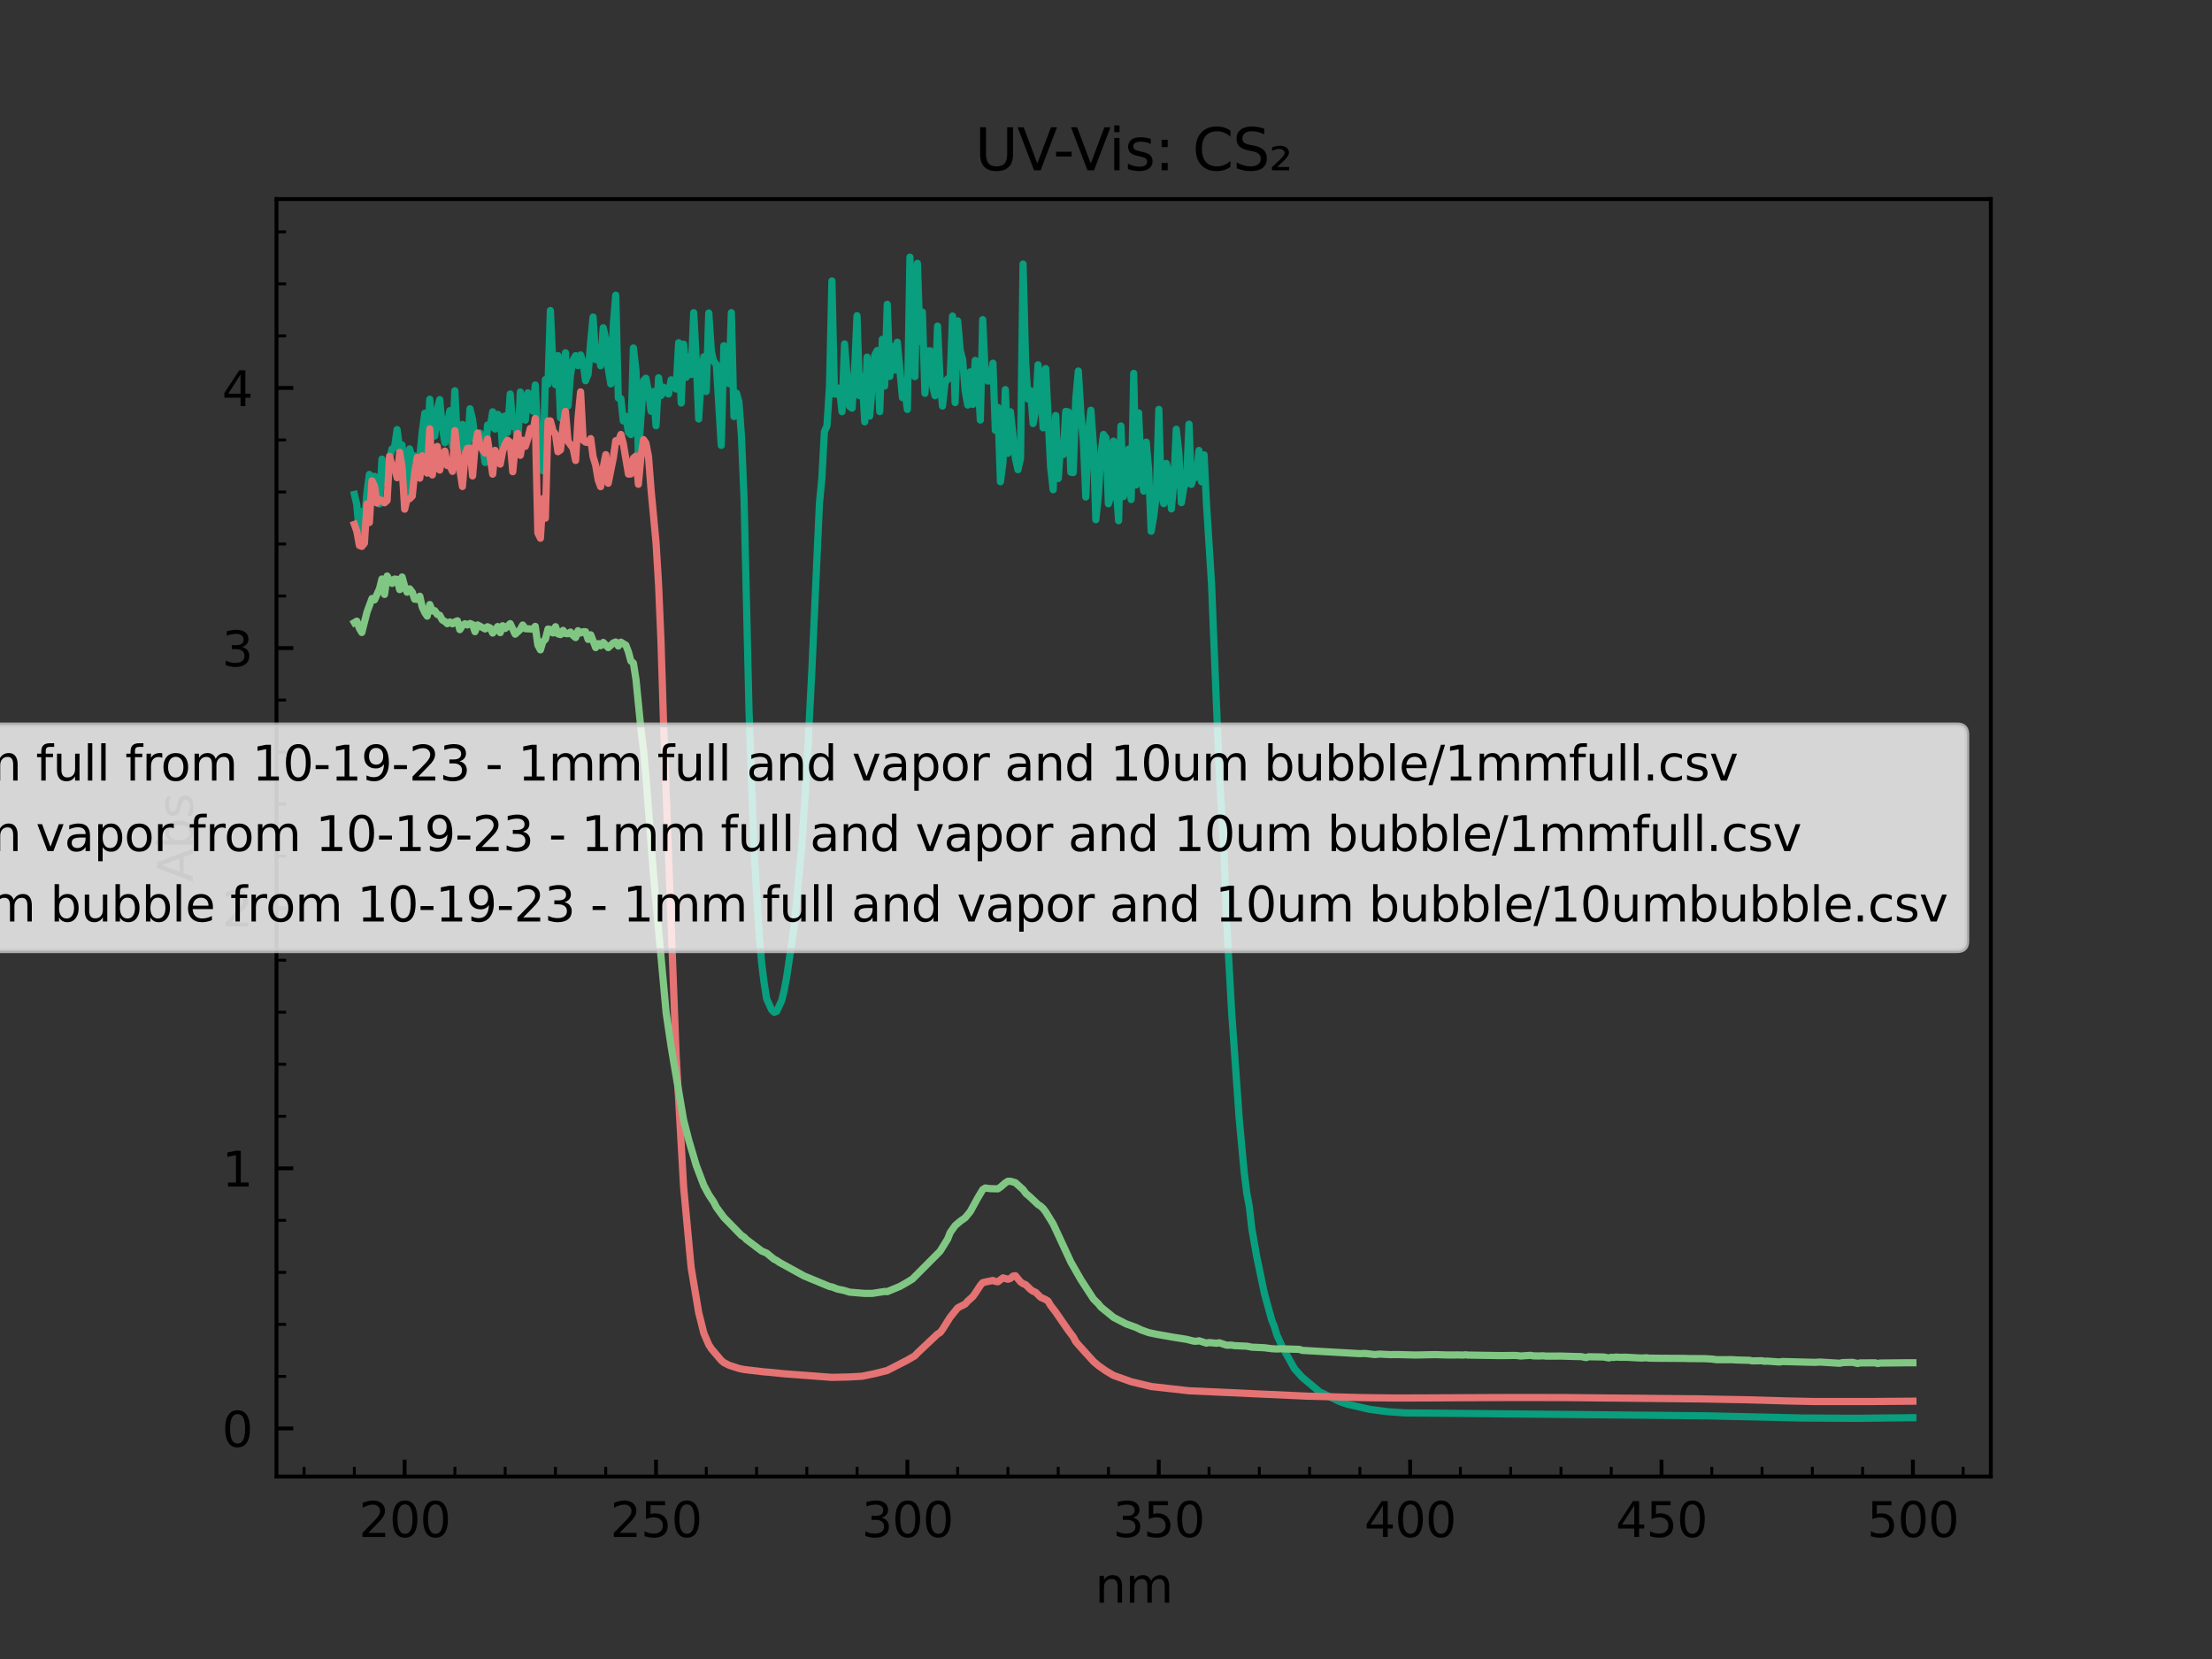 <?xml version="1.0" encoding="utf-8" standalone="no"?>
<!DOCTYPE svg PUBLIC "-//W3C//DTD SVG 1.1//EN"
  "http://www.w3.org/Graphics/SVG/1.1/DTD/svg11.dtd">
<svg xmlns:xlink="http://www.w3.org/1999/xlink" width="460.8pt" height="345.6pt" viewBox="0 0 460.8 345.6" xmlns="http://www.w3.org/2000/svg" version="1.1">
 <rect x="0" y="0" width="460.8" height="345.6" fill="#333333" stroke="none"/>
 <defs>
  <style type="text/css">*{stroke-linejoin: round; stroke-linecap: butt}</style>
 </defs>
 <g id="figure_1">
  <g id="patch_1">
   <path d="M 0 345.6 
L 460.8 345.6 
L 460.8 0 
L 0 0 
L 0 345.6 
z
" style="fill: none"/>
  </g>
  <g id="axes_1">
   <g id="patch_2">
    <path d="M 57.6 307.584 
L 414.72 307.584 
L 414.72 41.472 
L 57.6 41.472 
L 57.6 307.584 
z
" style="fill: none"/>
   </g>
   <g id="matplotlib.axis_1">
    <g id="xtick_1">
     <g id="line2d_1">
      <defs>
       <path id="m5f31e65798" d="M 0 0 
L 0 -3.5 
" style="stroke: #000000; stroke-width: 0.8"/>
      </defs>
      <g>
       <use xlink:href="#m5f31e65798" x="84.292" y="307.584" style="stroke: #000000; stroke-width: 0.8"/>
      </g>
     </g>
     <g id="text_1">
      <!-- 200 -->
      <g transform="translate(74.749 320.182)scale(0.1 -0.1)">
       <defs>
        <path id="DejaVuSans-32" d="M 1228 531 
L 3431 531 
L 3431 0 
L 469 0 
L 469 531 
Q 828 903 1448 1529 
Q 2069 2156 2228 2338 
Q 2531 2678 2651 2914 
Q 2772 3150 2772 3378 
Q 2772 3750 2511 3984 
Q 2250 4219 1831 4219 
Q 1534 4219 1204 4116 
Q 875 4013 500 3803 
L 500 4441 
Q 881 4594 1212 4672 
Q 1544 4750 1819 4750 
Q 2544 4750 2975 4387 
Q 3406 4025 3406 3419 
Q 3406 3131 3298 2873 
Q 3191 2616 2906 2266 
Q 2828 2175 2409 1742 
Q 1991 1309 1228 531 
z
" transform="scale(0.016)"/>
        <path id="DejaVuSans-30" d="M 2034 4250 
Q 1547 4250 1301 3770 
Q 1056 3291 1056 2328 
Q 1056 1369 1301 889 
Q 1547 409 2034 409 
Q 2525 409 2770 889 
Q 3016 1369 3016 2328 
Q 3016 3291 2770 3770 
Q 2525 4250 2034 4250 
z
M 2034 4750 
Q 2819 4750 3233 4129 
Q 3647 3509 3647 2328 
Q 3647 1150 3233 529 
Q 2819 -91 2034 -91 
Q 1250 -91 836 529 
Q 422 1150 422 2328 
Q 422 3509 836 4129 
Q 1250 4750 2034 4750 
z
" transform="scale(0.016)"/>
       </defs>
       <use xlink:href="#DejaVuSans-32"/>
       <use xlink:href="#DejaVuSans-30" x="63.623"/>
       <use xlink:href="#DejaVuSans-30" x="127.246"/>
      </g>
     </g>
    </g>
    <g id="xtick_2">
     <g id="line2d_2">
      <g>
       <use xlink:href="#m5f31e65798" x="136.658" y="307.584" style="stroke: #000000; stroke-width: 0.8"/>
      </g>
     </g>
     <g id="text_2">
      <!-- 250 -->
      <g transform="translate(127.115 320.182)scale(0.1 -0.1)">
       <defs>
        <path id="DejaVuSans-35" d="M 691 4666 
L 3169 4666 
L 3169 4134 
L 1269 4134 
L 1269 2991 
Q 1406 3038 1543 3061 
Q 1681 3084 1819 3084 
Q 2600 3084 3056 2656 
Q 3513 2228 3513 1497 
Q 3513 744 3044 326 
Q 2575 -91 1722 -91 
Q 1428 -91 1123 -41 
Q 819 9 494 109 
L 494 744 
Q 775 591 1075 516 
Q 1375 441 1709 441 
Q 2250 441 2565 725 
Q 2881 1009 2881 1497 
Q 2881 1984 2565 2268 
Q 2250 2553 1709 2553 
Q 1456 2553 1204 2497 
Q 953 2441 691 2322 
L 691 4666 
z
" transform="scale(0.016)"/>
       </defs>
       <use xlink:href="#DejaVuSans-32"/>
       <use xlink:href="#DejaVuSans-35" x="63.623"/>
       <use xlink:href="#DejaVuSans-30" x="127.246"/>
      </g>
     </g>
    </g>
    <g id="xtick_3">
     <g id="line2d_3">
      <g>
       <use xlink:href="#m5f31e65798" x="189.025" y="307.584" style="stroke: #000000; stroke-width: 0.8"/>
      </g>
     </g>
     <g id="text_3">
      <!-- 300 -->
      <g transform="translate(179.481 320.182)scale(0.1 -0.1)">
       <defs>
        <path id="DejaVuSans-33" d="M 2597 2516 
Q 3050 2419 3304 2112 
Q 3559 1806 3559 1356 
Q 3559 666 3084 287 
Q 2609 -91 1734 -91 
Q 1441 -91 1130 -33 
Q 819 25 488 141 
L 488 750 
Q 750 597 1062 519 
Q 1375 441 1716 441 
Q 2309 441 2620 675 
Q 2931 909 2931 1356 
Q 2931 1769 2642 2001 
Q 2353 2234 1838 2234 
L 1294 2234 
L 1294 2753 
L 1863 2753 
Q 2328 2753 2575 2939 
Q 2822 3125 2822 3475 
Q 2822 3834 2567 4026 
Q 2313 4219 1838 4219 
Q 1578 4219 1281 4162 
Q 984 4106 628 3988 
L 628 4550 
Q 988 4650 1302 4700 
Q 1616 4750 1894 4750 
Q 2613 4750 3031 4423 
Q 3450 4097 3450 3541 
Q 3450 3153 3228 2886 
Q 3006 2619 2597 2516 
z
" transform="scale(0.016)"/>
       </defs>
       <use xlink:href="#DejaVuSans-33"/>
       <use xlink:href="#DejaVuSans-30" x="63.623"/>
       <use xlink:href="#DejaVuSans-30" x="127.246"/>
      </g>
     </g>
    </g>
    <g id="xtick_4">
     <g id="line2d_4">
      <g>
       <use xlink:href="#m5f31e65798" x="241.391" y="307.584" style="stroke: #000000; stroke-width: 0.8"/>
      </g>
     </g>
     <g id="text_4">
      <!-- 350 -->
      <g transform="translate(231.847 320.182)scale(0.1 -0.1)">
       <use xlink:href="#DejaVuSans-33"/>
       <use xlink:href="#DejaVuSans-35" x="63.623"/>
       <use xlink:href="#DejaVuSans-30" x="127.246"/>
      </g>
     </g>
    </g>
    <g id="xtick_5">
     <g id="line2d_5">
      <g>
       <use xlink:href="#m5f31e65798" x="293.757" y="307.584" style="stroke: #000000; stroke-width: 0.8"/>
      </g>
     </g>
     <g id="text_5">
      <!-- 400 -->
      <g transform="translate(284.213 320.182)scale(0.1 -0.1)">
       <defs>
        <path id="DejaVuSans-34" d="M 2419 4116 
L 825 1625 
L 2419 1625 
L 2419 4116 
z
M 2253 4666 
L 3047 4666 
L 3047 1625 
L 3713 1625 
L 3713 1100 
L 3047 1100 
L 3047 0 
L 2419 0 
L 2419 1100 
L 313 1100 
L 313 1709 
L 2253 4666 
z
" transform="scale(0.016)"/>
       </defs>
       <use xlink:href="#DejaVuSans-34"/>
       <use xlink:href="#DejaVuSans-30" x="63.623"/>
       <use xlink:href="#DejaVuSans-30" x="127.246"/>
      </g>
     </g>
    </g>
    <g id="xtick_6">
     <g id="line2d_6">
      <g>
       <use xlink:href="#m5f31e65798" x="346.123" y="307.584" style="stroke: #000000; stroke-width: 0.8"/>
      </g>
     </g>
     <g id="text_6">
      <!-- 450 -->
      <g transform="translate(336.579 320.182)scale(0.1 -0.1)">
       <use xlink:href="#DejaVuSans-34"/>
       <use xlink:href="#DejaVuSans-35" x="63.623"/>
       <use xlink:href="#DejaVuSans-30" x="127.246"/>
      </g>
     </g>
    </g>
    <g id="xtick_7">
     <g id="line2d_7">
      <g>
       <use xlink:href="#m5f31e65798" x="398.489" y="307.584" style="stroke: #000000; stroke-width: 0.8"/>
      </g>
     </g>
     <g id="text_7">
      <!-- 500 -->
      <g transform="translate(388.945 320.182)scale(0.1 -0.1)">
       <use xlink:href="#DejaVuSans-35"/>
       <use xlink:href="#DejaVuSans-30" x="63.623"/>
       <use xlink:href="#DejaVuSans-30" x="127.246"/>
      </g>
     </g>
    </g>
    <g id="xtick_8">
     <g id="line2d_8">
      <defs>
       <path id="m3c91efda2a" d="M 0 0 
L 0 -2 
" style="stroke: #000000; stroke-width: 0.6"/>
      </defs>
      <g>
       <use xlink:href="#m3c91efda2a" x="63.346" y="307.584" style="stroke: #000000; stroke-width: 0.6"/>
      </g>
     </g>
    </g>
    <g id="xtick_9">
     <g id="line2d_9">
      <g>
       <use xlink:href="#m3c91efda2a" x="73.819" y="307.584" style="stroke: #000000; stroke-width: 0.6"/>
      </g>
     </g>
    </g>
    <g id="xtick_10">
     <g id="line2d_10">
      <g>
       <use xlink:href="#m3c91efda2a" x="94.766" y="307.584" style="stroke: #000000; stroke-width: 0.6"/>
      </g>
     </g>
    </g>
    <g id="xtick_11">
     <g id="line2d_11">
      <g>
       <use xlink:href="#m3c91efda2a" x="105.239" y="307.584" style="stroke: #000000; stroke-width: 0.6"/>
      </g>
     </g>
    </g>
    <g id="xtick_12">
     <g id="line2d_12">
      <g>
       <use xlink:href="#m3c91efda2a" x="115.712" y="307.584" style="stroke: #000000; stroke-width: 0.6"/>
      </g>
     </g>
    </g>
    <g id="xtick_13">
     <g id="line2d_13">
      <g>
       <use xlink:href="#m3c91efda2a" x="126.185" y="307.584" style="stroke: #000000; stroke-width: 0.6"/>
      </g>
     </g>
    </g>
    <g id="xtick_14">
     <g id="line2d_14">
      <g>
       <use xlink:href="#m3c91efda2a" x="147.132" y="307.584" style="stroke: #000000; stroke-width: 0.6"/>
      </g>
     </g>
    </g>
    <g id="xtick_15">
     <g id="line2d_15">
      <g>
       <use xlink:href="#m3c91efda2a" x="157.605" y="307.584" style="stroke: #000000; stroke-width: 0.6"/>
      </g>
     </g>
    </g>
    <g id="xtick_16">
     <g id="line2d_16">
      <g>
       <use xlink:href="#m3c91efda2a" x="168.078" y="307.584" style="stroke: #000000; stroke-width: 0.6"/>
      </g>
     </g>
    </g>
    <g id="xtick_17">
     <g id="line2d_17">
      <g>
       <use xlink:href="#m3c91efda2a" x="178.551" y="307.584" style="stroke: #000000; stroke-width: 0.6"/>
      </g>
     </g>
    </g>
    <g id="xtick_18">
     <g id="line2d_18">
      <g>
       <use xlink:href="#m3c91efda2a" x="199.498" y="307.584" style="stroke: #000000; stroke-width: 0.6"/>
      </g>
     </g>
    </g>
    <g id="xtick_19">
     <g id="line2d_19">
      <g>
       <use xlink:href="#m3c91efda2a" x="209.971" y="307.584" style="stroke: #000000; stroke-width: 0.6"/>
      </g>
     </g>
    </g>
    <g id="xtick_20">
     <g id="line2d_20">
      <g>
       <use xlink:href="#m3c91efda2a" x="220.444" y="307.584" style="stroke: #000000; stroke-width: 0.6"/>
      </g>
     </g>
    </g>
    <g id="xtick_21">
     <g id="line2d_21">
      <g>
       <use xlink:href="#m3c91efda2a" x="230.918" y="307.584" style="stroke: #000000; stroke-width: 0.6"/>
      </g>
     </g>
    </g>
    <g id="xtick_22">
     <g id="line2d_22">
      <g>
       <use xlink:href="#m3c91efda2a" x="251.864" y="307.584" style="stroke: #000000; stroke-width: 0.6"/>
      </g>
     </g>
    </g>
    <g id="xtick_23">
     <g id="line2d_23">
      <g>
       <use xlink:href="#m3c91efda2a" x="262.337" y="307.584" style="stroke: #000000; stroke-width: 0.6"/>
      </g>
     </g>
    </g>
    <g id="xtick_24">
     <g id="line2d_24">
      <g>
       <use xlink:href="#m3c91efda2a" x="272.81" y="307.584" style="stroke: #000000; stroke-width: 0.6"/>
      </g>
     </g>
    </g>
    <g id="xtick_25">
     <g id="line2d_25">
      <g>
       <use xlink:href="#m3c91efda2a" x="283.284" y="307.584" style="stroke: #000000; stroke-width: 0.6"/>
      </g>
     </g>
    </g>
    <g id="xtick_26">
     <g id="line2d_26">
      <g>
       <use xlink:href="#m3c91efda2a" x="304.23" y="307.584" style="stroke: #000000; stroke-width: 0.6"/>
      </g>
     </g>
    </g>
    <g id="xtick_27">
     <g id="line2d_27">
      <g>
       <use xlink:href="#m3c91efda2a" x="314.703" y="307.584" style="stroke: #000000; stroke-width: 0.6"/>
      </g>
     </g>
    </g>
    <g id="xtick_28">
     <g id="line2d_28">
      <g>
       <use xlink:href="#m3c91efda2a" x="325.177" y="307.584" style="stroke: #000000; stroke-width: 0.6"/>
      </g>
     </g>
    </g>
    <g id="xtick_29">
     <g id="line2d_29">
      <g>
       <use xlink:href="#m3c91efda2a" x="335.65" y="307.584" style="stroke: #000000; stroke-width: 0.6"/>
      </g>
     </g>
    </g>
    <g id="xtick_30">
     <g id="line2d_30">
      <g>
       <use xlink:href="#m3c91efda2a" x="356.596" y="307.584" style="stroke: #000000; stroke-width: 0.6"/>
      </g>
     </g>
    </g>
    <g id="xtick_31">
     <g id="line2d_31">
      <g>
       <use xlink:href="#m3c91efda2a" x="367.069" y="307.584" style="stroke: #000000; stroke-width: 0.6"/>
      </g>
     </g>
    </g>
    <g id="xtick_32">
     <g id="line2d_32">
      <g>
       <use xlink:href="#m3c91efda2a" x="377.543" y="307.584" style="stroke: #000000; stroke-width: 0.6"/>
      </g>
     </g>
    </g>
    <g id="xtick_33">
     <g id="line2d_33">
      <g>
       <use xlink:href="#m3c91efda2a" x="388.016" y="307.584" style="stroke: #000000; stroke-width: 0.6"/>
      </g>
     </g>
    </g>
    <g id="xtick_34">
     <g id="line2d_34">
      <g>
       <use xlink:href="#m3c91efda2a" x="408.962" y="307.584" style="stroke: #000000; stroke-width: 0.6"/>
      </g>
     </g>
    </g>
    <g id="text_8">
     <!-- nm -->
     <g transform="translate(228.121 333.861)scale(0.1 -0.1)">
      <defs>
       <path id="DejaVuSans-6e" d="M 3513 2113 
L 3513 0 
L 2938 0 
L 2938 2094 
Q 2938 2591 2744 2837 
Q 2550 3084 2163 3084 
Q 1697 3084 1428 2787 
Q 1159 2491 1159 1978 
L 1159 0 
L 581 0 
L 581 3500 
L 1159 3500 
L 1159 2956 
Q 1366 3272 1645 3428 
Q 1925 3584 2291 3584 
Q 2894 3584 3203 3211 
Q 3513 2838 3513 2113 
z
" transform="scale(0.016)"/>
       <path id="DejaVuSans-6d" d="M 3328 2828 
Q 3544 3216 3844 3400 
Q 4144 3584 4550 3584 
Q 5097 3584 5394 3201 
Q 5691 2819 5691 2113 
L 5691 0 
L 5113 0 
L 5113 2094 
Q 5113 2597 4934 2840 
Q 4756 3084 4391 3084 
Q 3944 3084 3684 2787 
Q 3425 2491 3425 1978 
L 3425 0 
L 2847 0 
L 2847 2094 
Q 2847 2600 2669 2842 
Q 2491 3084 2119 3084 
Q 1678 3084 1418 2786 
Q 1159 2488 1159 1978 
L 1159 0 
L 581 0 
L 581 3500 
L 1159 3500 
L 1159 2956 
Q 1356 3278 1631 3431 
Q 1906 3584 2284 3584 
Q 2666 3584 2933 3390 
Q 3200 3197 3328 2828 
z
" transform="scale(0.016)"/>
      </defs>
      <use xlink:href="#DejaVuSans-6e"/>
      <use xlink:href="#DejaVuSans-6d" x="63.379"/>
     </g>
    </g>
   </g>
   <g id="matplotlib.axis_2">
    <g id="ytick_1">
     <g id="line2d_35">
      <defs>
       <path id="mef302d6eab" d="M 0 0 
L 3.5 0 
" style="stroke: #000000; stroke-width: 0.8"/>
      </defs>
      <g>
       <use xlink:href="#mef302d6eab" x="57.6" y="297.576" style="stroke: #000000; stroke-width: 0.8"/>
      </g>
     </g>
     <g id="text_9">
      <!-- 0 -->
      <g transform="translate(46.237 301.375)scale(0.1 -0.1)">
       <use xlink:href="#DejaVuSans-30"/>
      </g>
     </g>
    </g>
    <g id="ytick_2">
     <g id="line2d_36">
      <g>
       <use xlink:href="#mef302d6eab" x="57.6" y="243.384" style="stroke: #000000; stroke-width: 0.8"/>
      </g>
     </g>
     <g id="text_10">
      <!-- 1 -->
      <g transform="translate(46.237 247.183)scale(0.1 -0.1)">
       <defs>
        <path id="DejaVuSans-31" d="M 794 531 
L 1825 531 
L 1825 4091 
L 703 3866 
L 703 4441 
L 1819 4666 
L 2450 4666 
L 2450 531 
L 3481 531 
L 3481 0 
L 794 0 
L 794 531 
z
" transform="scale(0.016)"/>
       </defs>
       <use xlink:href="#DejaVuSans-31"/>
      </g>
     </g>
    </g>
    <g id="ytick_3">
     <g id="line2d_37">
      <g>
       <use xlink:href="#mef302d6eab" x="57.6" y="189.192" style="stroke: #000000; stroke-width: 0.8"/>
      </g>
     </g>
     <g id="text_11">
      <!-- 2 -->
      <g transform="translate(46.237 192.991)scale(0.1 -0.1)">
       <use xlink:href="#DejaVuSans-32"/>
      </g>
     </g>
    </g>
    <g id="ytick_4">
     <g id="line2d_38">
      <g>
       <use xlink:href="#mef302d6eab" x="57.6" y="135" style="stroke: #000000; stroke-width: 0.8"/>
      </g>
     </g>
     <g id="text_12">
      <!-- 3 -->
      <g transform="translate(46.237 138.8)scale(0.1 -0.1)">
       <use xlink:href="#DejaVuSans-33"/>
      </g>
     </g>
    </g>
    <g id="ytick_5">
     <g id="line2d_39">
      <g>
       <use xlink:href="#mef302d6eab" x="57.6" y="80.808" style="stroke: #000000; stroke-width: 0.8"/>
      </g>
     </g>
     <g id="text_13">
      <!-- 4 -->
      <g transform="translate(46.237 84.608)scale(0.1 -0.1)">
       <use xlink:href="#DejaVuSans-34"/>
      </g>
     </g>
    </g>
    <g id="ytick_6">
     <g id="line2d_40">
      <defs>
       <path id="mdd30bf6170" d="M 0 0 
L 2 0 
" style="stroke: #000000; stroke-width: 0.6"/>
      </defs>
      <g>
       <use xlink:href="#mdd30bf6170" x="57.6" y="286.738" style="stroke: #000000; stroke-width: 0.6"/>
      </g>
     </g>
    </g>
    <g id="ytick_7">
     <g id="line2d_41">
      <g>
       <use xlink:href="#mdd30bf6170" x="57.6" y="275.899" style="stroke: #000000; stroke-width: 0.6"/>
      </g>
     </g>
    </g>
    <g id="ytick_8">
     <g id="line2d_42">
      <g>
       <use xlink:href="#mdd30bf6170" x="57.6" y="265.061" style="stroke: #000000; stroke-width: 0.6"/>
      </g>
     </g>
    </g>
    <g id="ytick_9">
     <g id="line2d_43">
      <g>
       <use xlink:href="#mdd30bf6170" x="57.6" y="254.223" style="stroke: #000000; stroke-width: 0.6"/>
      </g>
     </g>
    </g>
    <g id="ytick_10">
     <g id="line2d_44">
      <g>
       <use xlink:href="#mdd30bf6170" x="57.6" y="232.546" style="stroke: #000000; stroke-width: 0.6"/>
      </g>
     </g>
    </g>
    <g id="ytick_11">
     <g id="line2d_45">
      <g>
       <use xlink:href="#mdd30bf6170" x="57.6" y="221.707" style="stroke: #000000; stroke-width: 0.6"/>
      </g>
     </g>
    </g>
    <g id="ytick_12">
     <g id="line2d_46">
      <g>
       <use xlink:href="#mdd30bf6170" x="57.6" y="210.869" style="stroke: #000000; stroke-width: 0.6"/>
      </g>
     </g>
    </g>
    <g id="ytick_13">
     <g id="line2d_47">
      <g>
       <use xlink:href="#mdd30bf6170" x="57.6" y="200.031" style="stroke: #000000; stroke-width: 0.6"/>
      </g>
     </g>
    </g>
    <g id="ytick_14">
     <g id="line2d_48">
      <g>
       <use xlink:href="#mdd30bf6170" x="57.6" y="178.354" style="stroke: #000000; stroke-width: 0.6"/>
      </g>
     </g>
    </g>
    <g id="ytick_15">
     <g id="line2d_49">
      <g>
       <use xlink:href="#mdd30bf6170" x="57.6" y="167.515" style="stroke: #000000; stroke-width: 0.6"/>
      </g>
     </g>
    </g>
    <g id="ytick_16">
     <g id="line2d_50">
      <g>
       <use xlink:href="#mdd30bf6170" x="57.6" y="156.677" style="stroke: #000000; stroke-width: 0.6"/>
      </g>
     </g>
    </g>
    <g id="ytick_17">
     <g id="line2d_51">
      <g>
       <use xlink:href="#mdd30bf6170" x="57.6" y="145.839" style="stroke: #000000; stroke-width: 0.6"/>
      </g>
     </g>
    </g>
    <g id="ytick_18">
     <g id="line2d_52">
      <g>
       <use xlink:href="#mdd30bf6170" x="57.6" y="124.162" style="stroke: #000000; stroke-width: 0.6"/>
      </g>
     </g>
    </g>
    <g id="ytick_19">
     <g id="line2d_53">
      <g>
       <use xlink:href="#mdd30bf6170" x="57.6" y="113.324" style="stroke: #000000; stroke-width: 0.6"/>
      </g>
     </g>
    </g>
    <g id="ytick_20">
     <g id="line2d_54">
      <g>
       <use xlink:href="#mdd30bf6170" x="57.6" y="102.485" style="stroke: #000000; stroke-width: 0.6"/>
      </g>
     </g>
    </g>
    <g id="ytick_21">
     <g id="line2d_55">
      <g>
       <use xlink:href="#mdd30bf6170" x="57.6" y="91.647" style="stroke: #000000; stroke-width: 0.6"/>
      </g>
     </g>
    </g>
    <g id="ytick_22">
     <g id="line2d_56">
      <g>
       <use xlink:href="#mdd30bf6170" x="57.6" y="69.97" style="stroke: #000000; stroke-width: 0.6"/>
      </g>
     </g>
    </g>
    <g id="ytick_23">
     <g id="line2d_57">
      <g>
       <use xlink:href="#mdd30bf6170" x="57.6" y="59.132" style="stroke: #000000; stroke-width: 0.6"/>
      </g>
     </g>
    </g>
    <g id="ytick_24">
     <g id="line2d_58">
      <g>
       <use xlink:href="#mdd30bf6170" x="57.6" y="48.293" style="stroke: #000000; stroke-width: 0.6"/>
      </g>
     </g>
    </g>
    <g id="text_14">
     <!-- Abs -->
     <g transform="translate(40.158 183.727)rotate(-90)scale(0.1 -0.1)">
      <defs>
       <path id="DejaVuSans-41" d="M 2188 4044 
L 1331 1722 
L 3047 1722 
L 2188 4044 
z
M 1831 4666 
L 2547 4666 
L 4325 0 
L 3669 0 
L 3244 1197 
L 1141 1197 
L 716 0 
L 50 0 
L 1831 4666 
z
" transform="scale(0.016)"/>
       <path id="DejaVuSans-62" d="M 3116 1747 
Q 3116 2381 2855 2742 
Q 2594 3103 2138 3103 
Q 1681 3103 1420 2742 
Q 1159 2381 1159 1747 
Q 1159 1113 1420 752 
Q 1681 391 2138 391 
Q 2594 391 2855 752 
Q 3116 1113 3116 1747 
z
M 1159 2969 
Q 1341 3281 1617 3432 
Q 1894 3584 2278 3584 
Q 2916 3584 3314 3078 
Q 3713 2572 3713 1747 
Q 3713 922 3314 415 
Q 2916 -91 2278 -91 
Q 1894 -91 1617 61 
Q 1341 213 1159 525 
L 1159 0 
L 581 0 
L 581 4863 
L 1159 4863 
L 1159 2969 
z
" transform="scale(0.016)"/>
       <path id="DejaVuSans-73" d="M 2834 3397 
L 2834 2853 
Q 2591 2978 2328 3040 
Q 2066 3103 1784 3103 
Q 1356 3103 1142 2972 
Q 928 2841 928 2578 
Q 928 2378 1081 2264 
Q 1234 2150 1697 2047 
L 1894 2003 
Q 2506 1872 2764 1633 
Q 3022 1394 3022 966 
Q 3022 478 2636 193 
Q 2250 -91 1575 -91 
Q 1294 -91 989 -36 
Q 684 19 347 128 
L 347 722 
Q 666 556 975 473 
Q 1284 391 1588 391 
Q 1994 391 2212 530 
Q 2431 669 2431 922 
Q 2431 1156 2273 1281 
Q 2116 1406 1581 1522 
L 1381 1569 
Q 847 1681 609 1914 
Q 372 2147 372 2553 
Q 372 3047 722 3315 
Q 1072 3584 1716 3584 
Q 2034 3584 2315 3537 
Q 2597 3491 2834 3397 
z
" transform="scale(0.016)"/>
      </defs>
      <use xlink:href="#DejaVuSans-41"/>
      <use xlink:href="#DejaVuSans-62" x="68.408"/>
      <use xlink:href="#DejaVuSans-73" x="131.885"/>
     </g>
    </g>
   </g>
   <g id="line2d_59">
    <path d="M 398.487 295.332 
L 392.194 295.398 
L 386.97 295.461 
L 375.467 295.398 
L 355.557 294.945 
L 292.695 294.336 
L 289.044 294.08 
L 285.391 293.607 
L 280.68 292.521 
L 279.095 291.981 
L 274.908 289.952 
L 271.776 287.34 
L 271.247 286.89 
L 269.661 285.126 
L 267.056 280.444 
L 265.997 278.089 
L 265.468 276.342 
L 264.939 275.027 
L 263.92 271.36 
L 263.391 269.41 
L 261.802 261.809 
L 260.784 255.962 
L 260.254 251.362 
L 259.724 248.521 
L 259.195 244.269 
L 258.135 232.864 
L 256.586 210.983 
L 255.526 191.877 
L 254.996 178.178 
L 253.976 160.374 
L 252.916 134.714 
L 252.386 121.576 
L 251.325 104.837 
L 250.835 94.751 
L 250.305 100.363 
L 249.774 93.845 
L 249.244 99.443 
L 248.713 99.07 
L 248.183 100.907 
L 247.693 88.362 
L 247.162 100.548 
L 246.632 101.447 
L 246.101 104.716 
L 245.57 94.267 
L 245.039 89.422 
L 244.549 100.1 
L 244.018 106.012 
L 243.488 98.719 
L 242.957 96.545 
L 242.426 104.921 
L 241.895 102.566 
L 241.404 85.28 
L 240.873 103.191 
L 240.342 107.61 
L 239.811 110.671 
L 239.28 97.803 
L 238.789 92.101 
L 238.258 102.312 
L 237.727 98.435 
L 237.195 86.008 
L 236.664 101.027 
L 236.173 77.778 
L 235.642 104.066 
L 235.111 93.555 
L 234.047 103.443 
L 233.516 88.734 
L 233.025 108.467 
L 232.493 101.071 
L 231.962 91.887 
L 231.43 103.222 
L 230.898 104.952 
L 230.407 91.245 
L 229.875 90.502 
L 229.343 94.512 
L 228.812 103.169 
L 228.28 108.262 
L 227.788 92.836 
L 227.256 85.457 
L 226.724 90.365 
L 226.192 103.534 
L 225.701 92.221 
L 225.169 86.138 
L 224.637 77.283 
L 224.104 83.18 
L 223.572 98.446 
L 223.081 98.388 
L 222.548 85.812 
L 222.016 85.698 
L 221.484 94.702 
L 220.951 92.492 
L 220.46 99.692 
L 219.927 86.555 
L 219.394 102.032 
L 218.862 97.308 
L 217.838 76.782 
L 217.305 89.13 
L 216.772 80.685 
L 216.239 75.991 
L 215.748 85.337 
L 215.215 88.235 
L 214.682 81.407 
L 214.149 83.122 
L 213.657 75.318 
L 213.124 55 
L 212.591 95.509 
L 212.058 97.845 
L 211.525 95.458 
L 210.5 85.788 
L 209.967 94.431 
L 209.433 81.164 
L 208.941 96.33 
L 208.408 100.358 
L 207.875 84.869 
L 207.341 89.639 
L 206.849 75.659 
L 206.315 79.309 
L 205.782 79.377 
L 205.249 78.067 
L 204.715 66.582 
L 204.223 87.503 
L 203.689 78.4 
L 203.155 75.072 
L 202.622 84.253 
L 202.129 77.457 
L 201.595 84.373 
L 201.062 81.451 
L 200.528 74.872 
L 200.035 73.01 
L 199.501 66.846 
L 198.967 83.865 
L 198.434 65.84 
L 197.941 78.77 
L 197.407 78.938 
L 196.873 79.678 
L 196.339 84.591 
L 195.846 79.196 
L 195.312 67.926 
L 194.777 82.434 
L 194.243 80.162 
L 193.75 73.07 
L 193.216 73.121 
L 192.682 81.941 
L 192.148 65.008 
L 191.654 71.118 
L 191.12 54.861 
L 190.586 78.466 
L 190.092 74.579 
L 189.558 53.568 
L 189.023 85.297 
L 188.489 81.179 
L 187.995 82.832 
L 186.926 71.281 
L 186.392 77.105 
L 185.898 72.158 
L 185.363 78.423 
L 184.829 63.393 
L 184.294 80.423 
L 183.8 70.685 
L 183.265 85.752 
L 182.731 73.015 
L 182.237 73.981 
L 181.167 86.695 
L 180.632 74.394 
L 180.138 87.876 
L 179.603 78.422 
L 179.068 82.435 
L 178.533 65.762 
L 178.039 76.933 
L 177.504 85.031 
L 176.969 84.642 
L 175.94 71.637 
L 175.404 85.757 
L 174.869 80.83 
L 174.375 82.12 
L 173.839 82.083 
L 173.304 58.524 
L 172.81 80.298 
L 172.274 88.699 
L 171.739 89.922 
L 171.203 99.792 
L 170.709 104.808 
L 169.143 139.327 
L 168.072 160.11 
L 167.042 176.121 
L 165.476 192.663 
L 163.909 203.371 
L 163.373 206.269 
L 162.837 208.434 
L 161.806 210.684 
L 161.27 210.881 
L 160.734 210.336 
L 159.703 208.051 
L 159.167 204.646 
L 158.672 200.661 
L 158.136 194.405 
L 157.063 177.036 
L 156.032 148.007 
L 155 103.864 
L 154.464 90.925 
L 153.928 83.735 
L 153.432 81.905 
L 152.896 86.768 
L 152.359 65.13 
L 151.864 79.921 
L 150.791 72.023 
L 150.254 92.781 
L 149.222 75.891 
L 148.685 75.309 
L 148.19 73.209 
L 147.653 65.197 
L 147.116 81.554 
L 146.621 74.32 
L 146.084 78.405 
L 145.547 87.293 
L 145.051 75.236 
L 144.514 65.131 
L 143.977 78.019 
L 143.482 74.286 
L 142.945 78.607 
L 142.408 71.696 
L 141.912 83.954 
L 141.375 71.39 
L 140.838 81.041 
L 139.805 79.128 
L 139.267 82.077 
L 138.772 81.794 
L 138.234 80.661 
L 137.697 82.4 
L 137.201 78.696 
L 136.664 88.697 
L 136.126 81.567 
L 135.63 85.673 
L 135.093 81.685 
L 134.555 78.788 
L 134.059 79.29 
L 132.984 94.764 
L 132.488 77.189 
L 131.95 72.49 
L 131.413 90.535 
L 130.917 90.097 
L 130.379 86.732 
L 129.841 87.696 
L 129.345 83.037 
L 128.807 82.915 
L 128.269 61.49 
L 127.773 67.548 
L 127.235 79.975 
L 126.697 76.703 
L 126.201 70.712 
L 125.663 68.276 
L 125.125 76.193 
L 124.629 72.499 
L 124.091 74.922 
L 123.553 66.043 
L 123.056 71.127 
L 122.518 77.914 
L 121.98 79.308 
L 121.483 75.679 
L 120.945 73.943 
L 120.407 76.163 
L 119.91 74.093 
L 119.372 75.062 
L 118.834 78.147 
L 118.337 84.565 
L 117.799 73.491 
L 117.302 77.608 
L 116.764 87.064 
L 116.225 74.079 
L 115.728 80.148 
L 115.19 76.318 
L 114.652 64.682 
L 114.155 80.038 
L 113.616 79.073 
L 113.078 98.068 
L 112.581 90.703 
L 112.042 91.953 
L 111.504 80.197 
L 111.007 85.646 
L 110.468 84.672 
L 109.971 81.839 
L 109.432 87.524 
L 108.893 84.999 
L 108.396 81.664 
L 107.858 92.637 
L 107.319 87.583 
L 106.822 88.851 
L 106.283 82.072 
L 105.744 90.072 
L 105.247 86.63 
L 104.708 93.559 
L 104.21 86.792 
L 103.672 86.319 
L 103.133 89.373 
L 102.635 85.782 
L 102.096 88.989 
L 101.557 88.552 
L 101.06 96.346 
L 100.521 92.753 
L 99.982 90.207 
L 99.484 92.396 
L 98.945 91.695 
L 98.447 87.362 
L 97.908 85.156 
L 97.369 93.795 
L 96.871 91.696 
L 96.332 88.418 
L 95.793 93.787 
L 95.295 92.331 
L 94.756 81.401 
L 94.258 93.01 
L 93.719 85.546 
L 93.18 88.329 
L 92.682 92.226 
L 92.142 89.051 
L 91.603 83.238 
L 91.105 85.391 
L 90.566 90.834 
L 90.068 89.982 
L 89.528 83.167 
L 88.989 94.739 
L 88.491 86.075 
L 87.951 89.997 
L 87.453 95.107 
L 86.914 95.844 
L 86.374 94.963 
L 85.876 95.635 
L 85.336 93.511 
L 84.797 103.085 
L 84.298 101.867 
L 83.759 92.687 
L 83.26 93.441 
L 82.721 89.488 
L 82.181 93.286 
L 81.683 93.498 
L 81.143 95.498 
L 80.645 100.877 
L 80.105 98.858 
L 79.565 95.645 
L 79.067 104.99 
L 78.527 103.75 
L 78.028 99.226 
L 77.488 100.638 
L 76.948 98.831 
L 76.45 102.575 
L 75.91 108.688 
L 75.37 106.544 
L 74.871 111.737 
L 74.331 105.135 
L 73.833 103.007 
L 73.833 103.007 
" clip-path="url(#p9c700835f4)" style="fill: none; stroke: #099e7d; stroke-width: 1.5; stroke-linecap: square"/>
   </g>
   <g id="line2d_60">
    <path d="M 398.487 291.894 
L 389.603 291.965 
L 378.065 291.965 
L 372.827 291.856 
L 362.897 291.574 
L 359.729 291.522 
L 354.514 291.422 
L 326.225 291.141 
L 316.294 291.122 
L 309.988 291.146 
L 296.384 291.215 
L 290.626 291.228 
L 286.406 291.182 
L 283.279 291.136 
L 272.305 290.845 
L 247.693 289.722 
L 239.811 288.836 
L 235.642 287.832 
L 231.962 286.519 
L 230.407 285.601 
L 228.812 284.478 
L 227.788 283.607 
L 224.637 280.123 
L 224.104 279.493 
L 223.572 278.484 
L 222.548 277.14 
L 219.927 273.34 
L 218.862 271.949 
L 218.329 271.042 
L 217.838 270.729 
L 216.772 270.239 
L 215.748 269.21 
L 215.215 268.992 
L 214.682 268.623 
L 213.657 267.614 
L 213.124 267.414 
L 212.591 267.039 
L 211.525 265.756 
L 211.033 265.827 
L 210.5 266.316 
L 209.967 266.492 
L 208.941 266.199 
L 207.875 267.017 
L 207.341 266.939 
L 206.849 266.744 
L 205.249 267.073 
L 204.715 267.202 
L 204.223 267.782 
L 203.155 269.415 
L 202.622 270.144 
L 201.595 271.051 
L 201.062 271.661 
L 200.035 272.176 
L 199.501 272.464 
L 197.941 274.395 
L 196.339 276.948 
L 195.846 277.597 
L 195.312 277.904 
L 191.12 281.86 
L 190.586 282.433 
L 189.023 283.34 
L 184.829 285.495 
L 182.237 286.15 
L 179.603 286.695 
L 176.969 286.844 
L 173.304 286.931 
L 163.373 286.182 
L 160.239 285.866 
L 159.167 285.787 
L 155 285.294 
L 153.928 285.07 
L 151.864 284.399 
L 150.791 283.851 
L 150.254 283.399 
L 148.19 280.963 
L 147.653 280.132 
L 146.621 277.724 
L 145.547 273.418 
L 143.977 264.066 
L 142.408 247.26 
L 140.838 219.583 
L 138.234 150.84 
L 137.697 133.642 
L 137.201 121.896 
L 136.664 113.032 
L 135.63 102.045 
L 135.093 95.11 
L 134.555 92.317 
L 134.059 91.58 
L 133.522 95.163 
L 132.984 100.885 
L 132.488 95.012 
L 131.95 95.452 
L 131.413 98.735 
L 130.917 98.764 
L 129.841 92.398 
L 129.345 90.507 
L 128.807 91.992 
L 128.269 91.799 
L 127.773 95.346 
L 126.697 100.682 
L 126.201 94.708 
L 125.663 97.363 
L 125.125 101.383 
L 124.629 100.041 
L 124.091 96.933 
L 123.553 95.146 
L 123.056 91.373 
L 122.518 92.175 
L 121.98 92.111 
L 121.483 91.723 
L 120.945 81.632 
L 120.407 87.18 
L 119.91 95.928 
L 119.372 93.362 
L 118.337 91.956 
L 117.799 85.696 
L 117.302 88.676 
L 116.764 93.716 
L 116.225 94.103 
L 115.728 90.538 
L 115.19 89.697 
L 114.652 87.685 
L 114.155 87.695 
L 113.616 107.953 
L 113.078 103.861 
L 112.581 112.127 
L 112.042 111.011 
L 111.504 87.175 
L 111.007 90.069 
L 110.468 89.258 
L 109.971 91.319 
L 109.432 92.991 
L 108.893 91.71 
L 108.396 94.85 
L 107.858 90.308 
L 107.319 92.865 
L 106.822 98.276 
L 106.283 92.162 
L 105.744 91.71 
L 105.247 92.493 
L 104.708 94.031 
L 104.21 96.681 
L 103.133 93.819 
L 102.635 98.774 
L 101.557 91.451 
L 101.06 94.368 
L 100.521 93.709 
L 99.982 92.712 
L 99.484 90.201 
L 98.945 93.338 
L 98.447 99.148 
L 97.908 93.375 
L 97.369 93.411 
L 96.871 94.677 
L 96.332 101.347 
L 95.295 94.504 
L 94.756 89.693 
L 94.258 98.198 
L 93.719 96.946 
L 93.18 96.979 
L 92.682 93.972 
L 92.142 95.167 
L 91.603 97.928 
L 91.105 93 
L 90.566 94.924 
L 90.068 98.943 
L 89.528 89.331 
L 88.989 98.562 
L 88.491 95.802 
L 87.951 94.955 
L 87.453 99.61 
L 86.914 95.284 
L 86.374 98.567 
L 85.876 103.34 
L 85.336 103.893 
L 84.797 103.999 
L 84.298 106.074 
L 83.759 97.312 
L 83.26 94.23 
L 82.721 99.516 
L 82.181 97.229 
L 81.683 97.102 
L 81.143 95.055 
L 80.645 104.267 
L 80.105 104.741 
L 79.565 104.228 
L 79.067 104.135 
L 78.527 104.799 
L 78.028 101.298 
L 77.488 100.149 
L 76.948 108.853 
L 76.45 104.965 
L 75.91 113.168 
L 75.37 113.824 
L 74.871 113.636 
L 74.331 110.684 
L 73.833 109.248 
L 73.833 109.248 
" clip-path="url(#p9c700835f4)" style="fill: none; stroke: #e57373; stroke-width: 1.5; stroke-linecap: square"/>
   </g>
   <g id="line2d_61">
    <path d="M 398.487 283.889 
L 396.935 283.892 
L 391.676 283.945 
L 391.157 284.058 
L 390.639 283.898 
L 387.489 283.922 
L 386.97 284.043 
L 385.932 283.796 
L 383.817 283.851 
L 383.298 283.997 
L 379.104 283.739 
L 378.065 283.804 
L 371.267 283.626 
L 370.746 283.735 
L 368.104 283.541 
L 367.584 283.587 
L 367.063 283.469 
L 364.98 283.495 
L 364.459 283.372 
L 361.814 283.31 
L 360.772 283.241 
L 357.644 283.256 
L 356.601 283.112 
L 355.036 283.032 
L 351.864 283.014 
L 350.82 282.981 
L 345.596 282.951 
L 343.505 282.923 
L 342.982 282.844 
L 341.936 282.908 
L 338.797 282.74 
L 337.227 282.744 
L 336.704 282.69 
L 336.18 282.779 
L 335.657 282.744 
L 335.133 282.885 
L 334.086 282.688 
L 330.943 282.633 
L 330.419 282.814 
L 329.371 282.606 
L 327.798 282.574 
L 325.176 282.493 
L 322.029 282.505 
L 321.504 282.44 
L 320.454 282.474 
L 319.404 282.451 
L 318.879 282.338 
L 316.779 282.477 
L 315.769 282.361 
L 312.616 282.395 
L 305.821 282.287 
L 305.295 282.219 
L 304.769 282.286 
L 303.716 282.258 
L 301.61 282.272 
L 298.977 282.189 
L 294.803 282.274 
L 291.153 282.176 
L 289.571 282.195 
L 287.461 282.082 
L 286.406 282.181 
L 284.335 281.942 
L 283.279 281.989 
L 271.247 281.305 
L 270.718 281.101 
L 268.602 281.033 
L 267.585 281.009 
L 267.056 280.968 
L 265.997 281.016 
L 264.939 280.961 
L 263.391 280.76 
L 260.784 280.64 
L 259.724 280.435 
L 257.116 280.32 
L 256.586 280.21 
L 255.526 280.228 
L 253.976 279.719 
L 253.446 279.824 
L 251.855 279.679 
L 251.325 279.803 
L 250.305 279.479 
L 249.774 279.305 
L 249.244 279.407 
L 248.713 279.391 
L 247.162 279.002 
L 244.549 278.592 
L 240.873 277.945 
L 239.28 277.602 
L 237.727 277.052 
L 236.664 276.535 
L 234.579 275.784 
L 231.962 274.426 
L 229.343 272.286 
L 228.812 271.623 
L 227.788 270.598 
L 225.169 266.571 
L 223.081 262.916 
L 219.394 254.969 
L 217.838 252.453 
L 217.305 251.753 
L 216.772 251.257 
L 216.239 250.925 
L 214.682 249.446 
L 213.657 248.557 
L 213.124 247.811 
L 211.525 246.374 
L 210.5 246.076 
L 209.967 246.079 
L 209.433 246.418 
L 208.408 247.298 
L 207.875 247.655 
L 206.315 247.62 
L 205.249 247.482 
L 204.715 247.821 
L 203.689 249.538 
L 202.129 252.381 
L 201.062 253.681 
L 200.035 254.408 
L 198.967 255.321 
L 197.941 256.77 
L 197.407 258.118 
L 195.846 260.647 
L 190.092 266.436 
L 189.023 267.1 
L 187.461 267.984 
L 184.829 269.071 
L 184.294 269.034 
L 181.702 269.44 
L 180.138 269.444 
L 176.969 269.175 
L 175.94 268.85 
L 174.375 268.513 
L 173.304 268.09 
L 172.81 268.005 
L 167.536 265.821 
L 162.301 262.944 
L 161.806 262.575 
L 161.27 262.333 
L 159.703 261.044 
L 158.672 260.611 
L 155.496 258.214 
L 155 257.707 
L 154.464 257.373 
L 150.791 253.606 
L 149.222 251.471 
L 148.685 250.414 
L 147.653 248.877 
L 146.621 246.94 
L 145.051 242.808 
L 143.482 237.511 
L 142.408 233.317 
L 140.342 221.193 
L 139.805 217.984 
L 138.772 211.004 
L 136.126 182.106 
L 134.555 161.698 
L 134.059 156.398 
L 133.522 151.974 
L 132.488 141.552 
L 131.95 138.134 
L 131.413 137.681 
L 130.917 135.808 
L 130.379 134.412 
L 129.345 133.779 
L 128.807 134.577 
L 128.269 133.741 
L 127.773 133.922 
L 126.697 134.91 
L 125.663 133.828 
L 125.125 134.508 
L 124.629 134.077 
L 124.091 134.906 
L 123.056 132.244 
L 122.518 133.197 
L 121.98 131.596 
L 121.483 131.602 
L 120.945 131.865 
L 120.407 131.393 
L 119.91 132.818 
L 119.372 132.367 
L 118.834 131.67 
L 118.337 132.012 
L 117.799 131.978 
L 117.302 131.323 
L 116.764 132.2 
L 116.225 132.048 
L 115.728 130.552 
L 115.19 131.855 
L 114.652 131.124 
L 114.155 131.046 
L 113.616 133.155 
L 113.078 133.697 
L 112.581 135.381 
L 112.042 134.371 
L 111.504 130.487 
L 111.007 131.056 
L 109.432 130.963 
L 108.893 130.202 
L 108.396 131.115 
L 107.319 132.107 
L 106.283 129.916 
L 105.247 130.914 
L 104.708 130.353 
L 104.21 131.792 
L 103.672 130.522 
L 102.635 131.879 
L 102.096 130.805 
L 101.557 130.563 
L 101.06 131.024 
L 99.484 130.186 
L 98.945 131.588 
L 98.447 130.112 
L 97.908 129.882 
L 97.369 130.186 
L 96.871 129.934 
L 96.332 130.296 
L 95.793 131.163 
L 95.295 129.328 
L 94.756 129.545 
L 94.258 129.955 
L 93.719 129.566 
L 93.18 129.929 
L 92.682 129.467 
L 92.142 129.159 
L 91.603 128.168 
L 91.105 128.01 
L 90.566 127.216 
L 90.068 127.276 
L 89.528 125.938 
L 88.989 128.352 
L 88.491 127.606 
L 87.951 126.439 
L 87.453 124.205 
L 86.914 124.862 
L 86.374 124.822 
L 85.876 123.348 
L 85.336 122.666 
L 84.797 123.367 
L 84.298 122.127 
L 83.759 120.2 
L 83.26 122.825 
L 82.721 120.689 
L 82.181 120.63 
L 81.683 121.534 
L 81.143 120.848 
L 80.645 119.989 
L 80.105 123.833 
L 79.565 120.612 
L 79.067 122.617 
L 78.028 124.957 
L 77.488 124.686 
L 76.45 127.523 
L 75.37 131.761 
L 74.871 130.916 
L 74.331 129.4 
L 73.833 129.694 
L 73.833 129.694 
" clip-path="url(#p9c700835f4)" style="fill: none; stroke: #81c784; stroke-width: 1.5; stroke-linecap: square"/>
   </g>
   <g id="patch_3">
    <path d="M 57.6 307.584 
L 57.6 41.472 
" style="fill: none; stroke: #000000; stroke-width: 0.8; stroke-linejoin: miter; stroke-linecap: square"/>
   </g>
   <g id="patch_4">
    <path d="M 414.72 307.584 
L 414.72 41.472 
" style="fill: none; stroke: #000000; stroke-width: 0.8; stroke-linejoin: miter; stroke-linecap: square"/>
   </g>
   <g id="patch_5">
    <path d="M 57.6 307.584 
L 414.72 307.584 
" style="fill: none; stroke: #000000; stroke-width: 0.8; stroke-linejoin: miter; stroke-linecap: square"/>
   </g>
   <g id="patch_6">
    <path d="M 57.6 41.472 
L 414.72 41.472 
" style="fill: none; stroke: #000000; stroke-width: 0.8; stroke-linejoin: miter; stroke-linecap: square"/>
   </g>
   <g id="text_15">
    <!-- UV-Vis: CS₂ -->
    <g transform="translate(203.11 35.472)scale(0.12 -0.12)">
     <defs>
      <path id="DejaVuSans-55" d="M 556 4666 
L 1191 4666 
L 1191 1831 
Q 1191 1081 1462 751 
Q 1734 422 2344 422 
Q 2950 422 3222 751 
Q 3494 1081 3494 1831 
L 3494 4666 
L 4128 4666 
L 4128 1753 
Q 4128 841 3676 375 
Q 3225 -91 2344 -91 
Q 1459 -91 1007 375 
Q 556 841 556 1753 
L 556 4666 
z
" transform="scale(0.016)"/>
      <path id="DejaVuSans-56" d="M 1831 0 
L 50 4666 
L 709 4666 
L 2188 738 
L 3669 4666 
L 4325 4666 
L 2547 0 
L 1831 0 
z
" transform="scale(0.016)"/>
      <path id="DejaVuSans-2d" d="M 313 2009 
L 1997 2009 
L 1997 1497 
L 313 1497 
L 313 2009 
z
" transform="scale(0.016)"/>
      <path id="DejaVuSans-69" d="M 603 3500 
L 1178 3500 
L 1178 0 
L 603 0 
L 603 3500 
z
M 603 4863 
L 1178 4863 
L 1178 4134 
L 603 4134 
L 603 4863 
z
" transform="scale(0.016)"/>
      <path id="DejaVuSans-3a" d="M 750 794 
L 1409 794 
L 1409 0 
L 750 0 
L 750 794 
z
M 750 3309 
L 1409 3309 
L 1409 2516 
L 750 2516 
L 750 3309 
z
" transform="scale(0.016)"/>
      <path id="DejaVuSans-20" transform="scale(0.016)"/>
      <path id="DejaVuSans-43" d="M 4122 4306 
L 4122 3641 
Q 3803 3938 3442 4084 
Q 3081 4231 2675 4231 
Q 1875 4231 1450 3742 
Q 1025 3253 1025 2328 
Q 1025 1406 1450 917 
Q 1875 428 2675 428 
Q 3081 428 3442 575 
Q 3803 722 4122 1019 
L 4122 359 
Q 3791 134 3420 21 
Q 3050 -91 2638 -91 
Q 1578 -91 968 557 
Q 359 1206 359 2328 
Q 359 3453 968 4101 
Q 1578 4750 2638 4750 
Q 3056 4750 3426 4639 
Q 3797 4528 4122 4306 
z
" transform="scale(0.016)"/>
      <path id="DejaVuSans-53" d="M 3425 4513 
L 3425 3897 
Q 3066 4069 2747 4153 
Q 2428 4238 2131 4238 
Q 1616 4238 1336 4038 
Q 1056 3838 1056 3469 
Q 1056 3159 1242 3001 
Q 1428 2844 1947 2747 
L 2328 2669 
Q 3034 2534 3370 2195 
Q 3706 1856 3706 1288 
Q 3706 609 3251 259 
Q 2797 -91 1919 -91 
Q 1588 -91 1214 -16 
Q 841 59 441 206 
L 441 856 
Q 825 641 1194 531 
Q 1563 422 1919 422 
Q 2459 422 2753 634 
Q 3047 847 3047 1241 
Q 3047 1584 2836 1778 
Q 2625 1972 2144 2069 
L 1759 2144 
Q 1053 2284 737 2584 
Q 422 2884 422 3419 
Q 422 4038 858 4394 
Q 1294 4750 2059 4750 
Q 2388 4750 2728 4690 
Q 3069 4631 3425 4513 
z
" transform="scale(0.016)"/>
      <path id="DejaVuSans-2082" d="M 838 356 
L 2163 356 
L 2163 0 
L 294 0 
L 294 343 
Q 400 440 597 615 
Q 1672 1568 1672 1862 
Q 1672 2068 1509 2194 
Q 1347 2321 1081 2321 
Q 919 2321 728 2266 
Q 538 2212 313 2103 
L 313 2487 
Q 553 2575 761 2618 
Q 969 2662 1147 2662 
Q 1600 2662 1872 2456 
Q 2144 2250 2144 1912 
Q 2144 1478 1109 590 
Q 934 440 838 356 
z
" transform="scale(0.016)"/>
     </defs>
     <use xlink:href="#DejaVuSans-55"/>
     <use xlink:href="#DejaVuSans-56" x="73.193"/>
     <use xlink:href="#DejaVuSans-2d" x="135.727"/>
     <use xlink:href="#DejaVuSans-56" x="165.936"/>
     <use xlink:href="#DejaVuSans-69" x="232.094"/>
     <use xlink:href="#DejaVuSans-73" x="259.877"/>
     <use xlink:href="#DejaVuSans-3a" x="311.977"/>
     <use xlink:href="#DejaVuSans-20" x="345.668"/>
     <use xlink:href="#DejaVuSans-43" x="377.455"/>
     <use xlink:href="#DejaVuSans-53" x="447.279"/>
     <use xlink:href="#DejaVuSans-2082" x="510.756"/>
    </g>
   </g>
   <g id="legend_1">
    <g id="patch_7">
     <path d="M -51.539 198.045 
L 407.72 198.045 
Q 409.72 198.045 409.72 196.045 
L 409.72 153.011 
Q 409.72 151.011 407.72 151.011 
L -51.539 151.011 
Q -53.539 151.011 -53.539 153.011 
L -53.539 196.045 
Q -53.539 198.045 -51.539 198.045 
z
" style="fill: #ffffff; opacity: 0.8; stroke: #cccccc; stroke-linejoin: miter"/>
    </g>
    <g id="line2d_62">
     <path style="fill: none; stroke: #099e7d; stroke-width: 1.5; stroke-linecap: square"/>
    </g>
    <g id="text_16">
     <!-- 1mm full from 10-19-23 - 1mm full and vapor and 10um bubble/1mmfull.csv -->
     <g transform="translate(-21.539 162.609)scale(0.1 -0.1)">
      <defs>
       <path id="DejaVuSans-66" d="M 2375 4863 
L 2375 4384 
L 1825 4384 
Q 1516 4384 1395 4259 
Q 1275 4134 1275 3809 
L 1275 3500 
L 2222 3500 
L 2222 3053 
L 1275 3053 
L 1275 0 
L 697 0 
L 697 3053 
L 147 3053 
L 147 3500 
L 697 3500 
L 697 3744 
Q 697 4328 969 4595 
Q 1241 4863 1831 4863 
L 2375 4863 
z
" transform="scale(0.016)"/>
       <path id="DejaVuSans-75" d="M 544 1381 
L 544 3500 
L 1119 3500 
L 1119 1403 
Q 1119 906 1312 657 
Q 1506 409 1894 409 
Q 2359 409 2629 706 
Q 2900 1003 2900 1516 
L 2900 3500 
L 3475 3500 
L 3475 0 
L 2900 0 
L 2900 538 
Q 2691 219 2414 64 
Q 2138 -91 1772 -91 
Q 1169 -91 856 284 
Q 544 659 544 1381 
z
M 1991 3584 
L 1991 3584 
z
" transform="scale(0.016)"/>
       <path id="DejaVuSans-6c" d="M 603 4863 
L 1178 4863 
L 1178 0 
L 603 0 
L 603 4863 
z
" transform="scale(0.016)"/>
       <path id="DejaVuSans-72" d="M 2631 2963 
Q 2534 3019 2420 3045 
Q 2306 3072 2169 3072 
Q 1681 3072 1420 2755 
Q 1159 2438 1159 1844 
L 1159 0 
L 581 0 
L 581 3500 
L 1159 3500 
L 1159 2956 
Q 1341 3275 1631 3429 
Q 1922 3584 2338 3584 
Q 2397 3584 2469 3576 
Q 2541 3569 2628 3553 
L 2631 2963 
z
" transform="scale(0.016)"/>
       <path id="DejaVuSans-6f" d="M 1959 3097 
Q 1497 3097 1228 2736 
Q 959 2375 959 1747 
Q 959 1119 1226 758 
Q 1494 397 1959 397 
Q 2419 397 2687 759 
Q 2956 1122 2956 1747 
Q 2956 2369 2687 2733 
Q 2419 3097 1959 3097 
z
M 1959 3584 
Q 2709 3584 3137 3096 
Q 3566 2609 3566 1747 
Q 3566 888 3137 398 
Q 2709 -91 1959 -91 
Q 1206 -91 779 398 
Q 353 888 353 1747 
Q 353 2609 779 3096 
Q 1206 3584 1959 3584 
z
" transform="scale(0.016)"/>
       <path id="DejaVuSans-39" d="M 703 97 
L 703 672 
Q 941 559 1184 500 
Q 1428 441 1663 441 
Q 2288 441 2617 861 
Q 2947 1281 2994 2138 
Q 2813 1869 2534 1725 
Q 2256 1581 1919 1581 
Q 1219 1581 811 2004 
Q 403 2428 403 3163 
Q 403 3881 828 4315 
Q 1253 4750 1959 4750 
Q 2769 4750 3195 4129 
Q 3622 3509 3622 2328 
Q 3622 1225 3098 567 
Q 2575 -91 1691 -91 
Q 1453 -91 1209 -44 
Q 966 3 703 97 
z
M 1959 2075 
Q 2384 2075 2632 2365 
Q 2881 2656 2881 3163 
Q 2881 3666 2632 3958 
Q 2384 4250 1959 4250 
Q 1534 4250 1286 3958 
Q 1038 3666 1038 3163 
Q 1038 2656 1286 2365 
Q 1534 2075 1959 2075 
z
" transform="scale(0.016)"/>
       <path id="DejaVuSans-61" d="M 2194 1759 
Q 1497 1759 1228 1600 
Q 959 1441 959 1056 
Q 959 750 1161 570 
Q 1363 391 1709 391 
Q 2188 391 2477 730 
Q 2766 1069 2766 1631 
L 2766 1759 
L 2194 1759 
z
M 3341 1997 
L 3341 0 
L 2766 0 
L 2766 531 
Q 2569 213 2275 61 
Q 1981 -91 1556 -91 
Q 1019 -91 701 211 
Q 384 513 384 1019 
Q 384 1609 779 1909 
Q 1175 2209 1959 2209 
L 2766 2209 
L 2766 2266 
Q 2766 2663 2505 2880 
Q 2244 3097 1772 3097 
Q 1472 3097 1187 3025 
Q 903 2953 641 2809 
L 641 3341 
Q 956 3463 1253 3523 
Q 1550 3584 1831 3584 
Q 2591 3584 2966 3190 
Q 3341 2797 3341 1997 
z
" transform="scale(0.016)"/>
       <path id="DejaVuSans-64" d="M 2906 2969 
L 2906 4863 
L 3481 4863 
L 3481 0 
L 2906 0 
L 2906 525 
Q 2725 213 2448 61 
Q 2172 -91 1784 -91 
Q 1150 -91 751 415 
Q 353 922 353 1747 
Q 353 2572 751 3078 
Q 1150 3584 1784 3584 
Q 2172 3584 2448 3432 
Q 2725 3281 2906 2969 
z
M 947 1747 
Q 947 1113 1208 752 
Q 1469 391 1925 391 
Q 2381 391 2643 752 
Q 2906 1113 2906 1747 
Q 2906 2381 2643 2742 
Q 2381 3103 1925 3103 
Q 1469 3103 1208 2742 
Q 947 2381 947 1747 
z
" transform="scale(0.016)"/>
       <path id="DejaVuSans-76" d="M 191 3500 
L 800 3500 
L 1894 563 
L 2988 3500 
L 3597 3500 
L 2284 0 
L 1503 0 
L 191 3500 
z
" transform="scale(0.016)"/>
       <path id="DejaVuSans-70" d="M 1159 525 
L 1159 -1331 
L 581 -1331 
L 581 3500 
L 1159 3500 
L 1159 2969 
Q 1341 3281 1617 3432 
Q 1894 3584 2278 3584 
Q 2916 3584 3314 3078 
Q 3713 2572 3713 1747 
Q 3713 922 3314 415 
Q 2916 -91 2278 -91 
Q 1894 -91 1617 61 
Q 1341 213 1159 525 
z
M 3116 1747 
Q 3116 2381 2855 2742 
Q 2594 3103 2138 3103 
Q 1681 3103 1420 2742 
Q 1159 2381 1159 1747 
Q 1159 1113 1420 752 
Q 1681 391 2138 391 
Q 2594 391 2855 752 
Q 3116 1113 3116 1747 
z
" transform="scale(0.016)"/>
       <path id="DejaVuSans-65" d="M 3597 1894 
L 3597 1613 
L 953 1613 
Q 991 1019 1311 708 
Q 1631 397 2203 397 
Q 2534 397 2845 478 
Q 3156 559 3463 722 
L 3463 178 
Q 3153 47 2828 -22 
Q 2503 -91 2169 -91 
Q 1331 -91 842 396 
Q 353 884 353 1716 
Q 353 2575 817 3079 
Q 1281 3584 2069 3584 
Q 2775 3584 3186 3129 
Q 3597 2675 3597 1894 
z
M 3022 2063 
Q 3016 2534 2758 2815 
Q 2500 3097 2075 3097 
Q 1594 3097 1305 2825 
Q 1016 2553 972 2059 
L 3022 2063 
z
" transform="scale(0.016)"/>
       <path id="DejaVuSans-2f" d="M 1625 4666 
L 2156 4666 
L 531 -594 
L 0 -594 
L 1625 4666 
z
" transform="scale(0.016)"/>
       <path id="DejaVuSans-2e" d="M 684 794 
L 1344 794 
L 1344 0 
L 684 0 
L 684 794 
z
" transform="scale(0.016)"/>
       <path id="DejaVuSans-63" d="M 3122 3366 
L 3122 2828 
Q 2878 2963 2633 3030 
Q 2388 3097 2138 3097 
Q 1578 3097 1268 2742 
Q 959 2388 959 1747 
Q 959 1106 1268 751 
Q 1578 397 2138 397 
Q 2388 397 2633 464 
Q 2878 531 3122 666 
L 3122 134 
Q 2881 22 2623 -34 
Q 2366 -91 2075 -91 
Q 1284 -91 818 406 
Q 353 903 353 1747 
Q 353 2603 823 3093 
Q 1294 3584 2113 3584 
Q 2378 3584 2631 3529 
Q 2884 3475 3122 3366 
z
" transform="scale(0.016)"/>
      </defs>
      <use xlink:href="#DejaVuSans-31"/>
      <use xlink:href="#DejaVuSans-6d" x="63.623"/>
      <use xlink:href="#DejaVuSans-6d" x="161.035"/>
      <use xlink:href="#DejaVuSans-20" x="258.447"/>
      <use xlink:href="#DejaVuSans-66" x="290.234"/>
      <use xlink:href="#DejaVuSans-75" x="325.439"/>
      <use xlink:href="#DejaVuSans-6c" x="388.818"/>
      <use xlink:href="#DejaVuSans-6c" x="416.602"/>
      <use xlink:href="#DejaVuSans-20" x="444.385"/>
      <use xlink:href="#DejaVuSans-66" x="476.172"/>
      <use xlink:href="#DejaVuSans-72" x="511.377"/>
      <use xlink:href="#DejaVuSans-6f" x="550.24"/>
      <use xlink:href="#DejaVuSans-6d" x="611.422"/>
      <use xlink:href="#DejaVuSans-20" x="708.834"/>
      <use xlink:href="#DejaVuSans-31" x="740.621"/>
      <use xlink:href="#DejaVuSans-30" x="804.244"/>
      <use xlink:href="#DejaVuSans-2d" x="867.867"/>
      <use xlink:href="#DejaVuSans-31" x="903.951"/>
      <use xlink:href="#DejaVuSans-39" x="967.574"/>
      <use xlink:href="#DejaVuSans-2d" x="1031.197"/>
      <use xlink:href="#DejaVuSans-32" x="1067.281"/>
      <use xlink:href="#DejaVuSans-33" x="1130.904"/>
      <use xlink:href="#DejaVuSans-20" x="1194.527"/>
      <use xlink:href="#DejaVuSans-2d" x="1226.314"/>
      <use xlink:href="#DejaVuSans-20" x="1262.398"/>
      <use xlink:href="#DejaVuSans-31" x="1294.186"/>
      <use xlink:href="#DejaVuSans-6d" x="1357.809"/>
      <use xlink:href="#DejaVuSans-6d" x="1455.221"/>
      <use xlink:href="#DejaVuSans-20" x="1552.633"/>
      <use xlink:href="#DejaVuSans-66" x="1584.42"/>
      <use xlink:href="#DejaVuSans-75" x="1619.625"/>
      <use xlink:href="#DejaVuSans-6c" x="1683.004"/>
      <use xlink:href="#DejaVuSans-6c" x="1710.787"/>
      <use xlink:href="#DejaVuSans-20" x="1738.57"/>
      <use xlink:href="#DejaVuSans-61" x="1770.357"/>
      <use xlink:href="#DejaVuSans-6e" x="1831.637"/>
      <use xlink:href="#DejaVuSans-64" x="1895.016"/>
      <use xlink:href="#DejaVuSans-20" x="1958.492"/>
      <use xlink:href="#DejaVuSans-76" x="1990.279"/>
      <use xlink:href="#DejaVuSans-61" x="2049.459"/>
      <use xlink:href="#DejaVuSans-70" x="2110.738"/>
      <use xlink:href="#DejaVuSans-6f" x="2174.215"/>
      <use xlink:href="#DejaVuSans-72" x="2235.396"/>
      <use xlink:href="#DejaVuSans-20" x="2276.51"/>
      <use xlink:href="#DejaVuSans-61" x="2308.297"/>
      <use xlink:href="#DejaVuSans-6e" x="2369.576"/>
      <use xlink:href="#DejaVuSans-64" x="2432.955"/>
      <use xlink:href="#DejaVuSans-20" x="2496.432"/>
      <use xlink:href="#DejaVuSans-31" x="2528.219"/>
      <use xlink:href="#DejaVuSans-30" x="2591.842"/>
      <use xlink:href="#DejaVuSans-75" x="2655.465"/>
      <use xlink:href="#DejaVuSans-6d" x="2718.844"/>
      <use xlink:href="#DejaVuSans-20" x="2816.256"/>
      <use xlink:href="#DejaVuSans-62" x="2848.043"/>
      <use xlink:href="#DejaVuSans-75" x="2911.52"/>
      <use xlink:href="#DejaVuSans-62" x="2974.898"/>
      <use xlink:href="#DejaVuSans-62" x="3038.375"/>
      <use xlink:href="#DejaVuSans-6c" x="3101.852"/>
      <use xlink:href="#DejaVuSans-65" x="3129.635"/>
      <use xlink:href="#DejaVuSans-2f" x="3191.158"/>
      <use xlink:href="#DejaVuSans-31" x="3224.85"/>
      <use xlink:href="#DejaVuSans-6d" x="3288.473"/>
      <use xlink:href="#DejaVuSans-6d" x="3385.885"/>
      <use xlink:href="#DejaVuSans-66" x="3483.297"/>
      <use xlink:href="#DejaVuSans-75" x="3518.502"/>
      <use xlink:href="#DejaVuSans-6c" x="3581.881"/>
      <use xlink:href="#DejaVuSans-6c" x="3609.664"/>
      <use xlink:href="#DejaVuSans-2e" x="3637.447"/>
      <use xlink:href="#DejaVuSans-63" x="3669.234"/>
      <use xlink:href="#DejaVuSans-73" x="3724.215"/>
      <use xlink:href="#DejaVuSans-76" x="3776.314"/>
     </g>
    </g>
    <g id="line2d_63">
     <path style="fill: none; stroke: #e57373; stroke-width: 1.5; stroke-linecap: square"/>
    </g>
    <g id="text_17">
     <!-- 1mm vapor from 10-19-23 - 1mm full and vapor and 10um bubble/1mmfull.csv -->
     <g transform="translate(-21.539 177.287)scale(0.1 -0.1)">
      <use xlink:href="#DejaVuSans-31"/>
      <use xlink:href="#DejaVuSans-6d" x="63.623"/>
      <use xlink:href="#DejaVuSans-6d" x="161.035"/>
      <use xlink:href="#DejaVuSans-20" x="258.447"/>
      <use xlink:href="#DejaVuSans-76" x="290.234"/>
      <use xlink:href="#DejaVuSans-61" x="349.414"/>
      <use xlink:href="#DejaVuSans-70" x="410.693"/>
      <use xlink:href="#DejaVuSans-6f" x="474.17"/>
      <use xlink:href="#DejaVuSans-72" x="535.352"/>
      <use xlink:href="#DejaVuSans-20" x="576.465"/>
      <use xlink:href="#DejaVuSans-66" x="608.252"/>
      <use xlink:href="#DejaVuSans-72" x="643.457"/>
      <use xlink:href="#DejaVuSans-6f" x="682.32"/>
      <use xlink:href="#DejaVuSans-6d" x="743.502"/>
      <use xlink:href="#DejaVuSans-20" x="840.914"/>
      <use xlink:href="#DejaVuSans-31" x="872.701"/>
      <use xlink:href="#DejaVuSans-30" x="936.324"/>
      <use xlink:href="#DejaVuSans-2d" x="999.947"/>
      <use xlink:href="#DejaVuSans-31" x="1036.031"/>
      <use xlink:href="#DejaVuSans-39" x="1099.654"/>
      <use xlink:href="#DejaVuSans-2d" x="1163.277"/>
      <use xlink:href="#DejaVuSans-32" x="1199.361"/>
      <use xlink:href="#DejaVuSans-33" x="1262.984"/>
      <use xlink:href="#DejaVuSans-20" x="1326.607"/>
      <use xlink:href="#DejaVuSans-2d" x="1358.395"/>
      <use xlink:href="#DejaVuSans-20" x="1394.479"/>
      <use xlink:href="#DejaVuSans-31" x="1426.266"/>
      <use xlink:href="#DejaVuSans-6d" x="1489.889"/>
      <use xlink:href="#DejaVuSans-6d" x="1587.301"/>
      <use xlink:href="#DejaVuSans-20" x="1684.713"/>
      <use xlink:href="#DejaVuSans-66" x="1716.5"/>
      <use xlink:href="#DejaVuSans-75" x="1751.705"/>
      <use xlink:href="#DejaVuSans-6c" x="1815.084"/>
      <use xlink:href="#DejaVuSans-6c" x="1842.867"/>
      <use xlink:href="#DejaVuSans-20" x="1870.65"/>
      <use xlink:href="#DejaVuSans-61" x="1902.438"/>
      <use xlink:href="#DejaVuSans-6e" x="1963.717"/>
      <use xlink:href="#DejaVuSans-64" x="2027.096"/>
      <use xlink:href="#DejaVuSans-20" x="2090.572"/>
      <use xlink:href="#DejaVuSans-76" x="2122.359"/>
      <use xlink:href="#DejaVuSans-61" x="2181.539"/>
      <use xlink:href="#DejaVuSans-70" x="2242.818"/>
      <use xlink:href="#DejaVuSans-6f" x="2306.295"/>
      <use xlink:href="#DejaVuSans-72" x="2367.477"/>
      <use xlink:href="#DejaVuSans-20" x="2408.59"/>
      <use xlink:href="#DejaVuSans-61" x="2440.377"/>
      <use xlink:href="#DejaVuSans-6e" x="2501.656"/>
      <use xlink:href="#DejaVuSans-64" x="2565.035"/>
      <use xlink:href="#DejaVuSans-20" x="2628.512"/>
      <use xlink:href="#DejaVuSans-31" x="2660.299"/>
      <use xlink:href="#DejaVuSans-30" x="2723.922"/>
      <use xlink:href="#DejaVuSans-75" x="2787.545"/>
      <use xlink:href="#DejaVuSans-6d" x="2850.924"/>
      <use xlink:href="#DejaVuSans-20" x="2948.336"/>
      <use xlink:href="#DejaVuSans-62" x="2980.123"/>
      <use xlink:href="#DejaVuSans-75" x="3043.6"/>
      <use xlink:href="#DejaVuSans-62" x="3106.979"/>
      <use xlink:href="#DejaVuSans-62" x="3170.455"/>
      <use xlink:href="#DejaVuSans-6c" x="3233.932"/>
      <use xlink:href="#DejaVuSans-65" x="3261.715"/>
      <use xlink:href="#DejaVuSans-2f" x="3323.238"/>
      <use xlink:href="#DejaVuSans-31" x="3356.93"/>
      <use xlink:href="#DejaVuSans-6d" x="3420.553"/>
      <use xlink:href="#DejaVuSans-6d" x="3517.965"/>
      <use xlink:href="#DejaVuSans-66" x="3615.377"/>
      <use xlink:href="#DejaVuSans-75" x="3650.582"/>
      <use xlink:href="#DejaVuSans-6c" x="3713.961"/>
      <use xlink:href="#DejaVuSans-6c" x="3741.744"/>
      <use xlink:href="#DejaVuSans-2e" x="3769.527"/>
      <use xlink:href="#DejaVuSans-63" x="3801.314"/>
      <use xlink:href="#DejaVuSans-73" x="3856.295"/>
      <use xlink:href="#DejaVuSans-76" x="3908.395"/>
     </g>
    </g>
    <g id="line2d_64">
     <path style="fill: none; stroke: #81c784; stroke-width: 1.5; stroke-linecap: square"/>
    </g>
    <g id="text_18">
     <!-- 10um bubble from 10-19-23 - 1mm full and vapor and 10um bubble/10umbubble.csv -->
     <g transform="translate(-21.539 191.965)scale(0.1 -0.1)">
      <use xlink:href="#DejaVuSans-31"/>
      <use xlink:href="#DejaVuSans-30" x="63.623"/>
      <use xlink:href="#DejaVuSans-75" x="127.246"/>
      <use xlink:href="#DejaVuSans-6d" x="190.625"/>
      <use xlink:href="#DejaVuSans-20" x="288.037"/>
      <use xlink:href="#DejaVuSans-62" x="319.824"/>
      <use xlink:href="#DejaVuSans-75" x="383.301"/>
      <use xlink:href="#DejaVuSans-62" x="446.68"/>
      <use xlink:href="#DejaVuSans-62" x="510.156"/>
      <use xlink:href="#DejaVuSans-6c" x="573.633"/>
      <use xlink:href="#DejaVuSans-65" x="601.416"/>
      <use xlink:href="#DejaVuSans-20" x="662.939"/>
      <use xlink:href="#DejaVuSans-66" x="694.727"/>
      <use xlink:href="#DejaVuSans-72" x="729.932"/>
      <use xlink:href="#DejaVuSans-6f" x="768.795"/>
      <use xlink:href="#DejaVuSans-6d" x="829.977"/>
      <use xlink:href="#DejaVuSans-20" x="927.389"/>
      <use xlink:href="#DejaVuSans-31" x="959.176"/>
      <use xlink:href="#DejaVuSans-30" x="1022.799"/>
      <use xlink:href="#DejaVuSans-2d" x="1086.422"/>
      <use xlink:href="#DejaVuSans-31" x="1122.506"/>
      <use xlink:href="#DejaVuSans-39" x="1186.129"/>
      <use xlink:href="#DejaVuSans-2d" x="1249.752"/>
      <use xlink:href="#DejaVuSans-32" x="1285.836"/>
      <use xlink:href="#DejaVuSans-33" x="1349.459"/>
      <use xlink:href="#DejaVuSans-20" x="1413.082"/>
      <use xlink:href="#DejaVuSans-2d" x="1444.869"/>
      <use xlink:href="#DejaVuSans-20" x="1480.953"/>
      <use xlink:href="#DejaVuSans-31" x="1512.74"/>
      <use xlink:href="#DejaVuSans-6d" x="1576.363"/>
      <use xlink:href="#DejaVuSans-6d" x="1673.775"/>
      <use xlink:href="#DejaVuSans-20" x="1771.188"/>
      <use xlink:href="#DejaVuSans-66" x="1802.975"/>
      <use xlink:href="#DejaVuSans-75" x="1838.18"/>
      <use xlink:href="#DejaVuSans-6c" x="1901.559"/>
      <use xlink:href="#DejaVuSans-6c" x="1929.342"/>
      <use xlink:href="#DejaVuSans-20" x="1957.125"/>
      <use xlink:href="#DejaVuSans-61" x="1988.912"/>
      <use xlink:href="#DejaVuSans-6e" x="2050.191"/>
      <use xlink:href="#DejaVuSans-64" x="2113.57"/>
      <use xlink:href="#DejaVuSans-20" x="2177.047"/>
      <use xlink:href="#DejaVuSans-76" x="2208.834"/>
      <use xlink:href="#DejaVuSans-61" x="2268.014"/>
      <use xlink:href="#DejaVuSans-70" x="2329.293"/>
      <use xlink:href="#DejaVuSans-6f" x="2392.77"/>
      <use xlink:href="#DejaVuSans-72" x="2453.951"/>
      <use xlink:href="#DejaVuSans-20" x="2495.064"/>
      <use xlink:href="#DejaVuSans-61" x="2526.852"/>
      <use xlink:href="#DejaVuSans-6e" x="2588.131"/>
      <use xlink:href="#DejaVuSans-64" x="2651.51"/>
      <use xlink:href="#DejaVuSans-20" x="2714.986"/>
      <use xlink:href="#DejaVuSans-31" x="2746.773"/>
      <use xlink:href="#DejaVuSans-30" x="2810.396"/>
      <use xlink:href="#DejaVuSans-75" x="2874.02"/>
      <use xlink:href="#DejaVuSans-6d" x="2937.398"/>
      <use xlink:href="#DejaVuSans-20" x="3034.811"/>
      <use xlink:href="#DejaVuSans-62" x="3066.598"/>
      <use xlink:href="#DejaVuSans-75" x="3130.074"/>
      <use xlink:href="#DejaVuSans-62" x="3193.453"/>
      <use xlink:href="#DejaVuSans-62" x="3256.93"/>
      <use xlink:href="#DejaVuSans-6c" x="3320.406"/>
      <use xlink:href="#DejaVuSans-65" x="3348.189"/>
      <use xlink:href="#DejaVuSans-2f" x="3409.713"/>
      <use xlink:href="#DejaVuSans-31" x="3443.404"/>
      <use xlink:href="#DejaVuSans-30" x="3507.027"/>
      <use xlink:href="#DejaVuSans-75" x="3570.65"/>
      <use xlink:href="#DejaVuSans-6d" x="3634.029"/>
      <use xlink:href="#DejaVuSans-62" x="3731.441"/>
      <use xlink:href="#DejaVuSans-75" x="3794.918"/>
      <use xlink:href="#DejaVuSans-62" x="3858.297"/>
      <use xlink:href="#DejaVuSans-62" x="3921.773"/>
      <use xlink:href="#DejaVuSans-6c" x="3985.25"/>
      <use xlink:href="#DejaVuSans-65" x="4013.033"/>
      <use xlink:href="#DejaVuSans-2e" x="4074.557"/>
      <use xlink:href="#DejaVuSans-63" x="4106.344"/>
      <use xlink:href="#DejaVuSans-73" x="4161.324"/>
      <use xlink:href="#DejaVuSans-76" x="4213.424"/>
     </g>
    </g>
   </g>
  </g>
 </g>
 <defs>
  <clipPath id="p9c700835f4">
   <rect x="57.6" y="41.472" width="357.12" height="266.112"/>
  </clipPath>
 </defs>
</svg>
